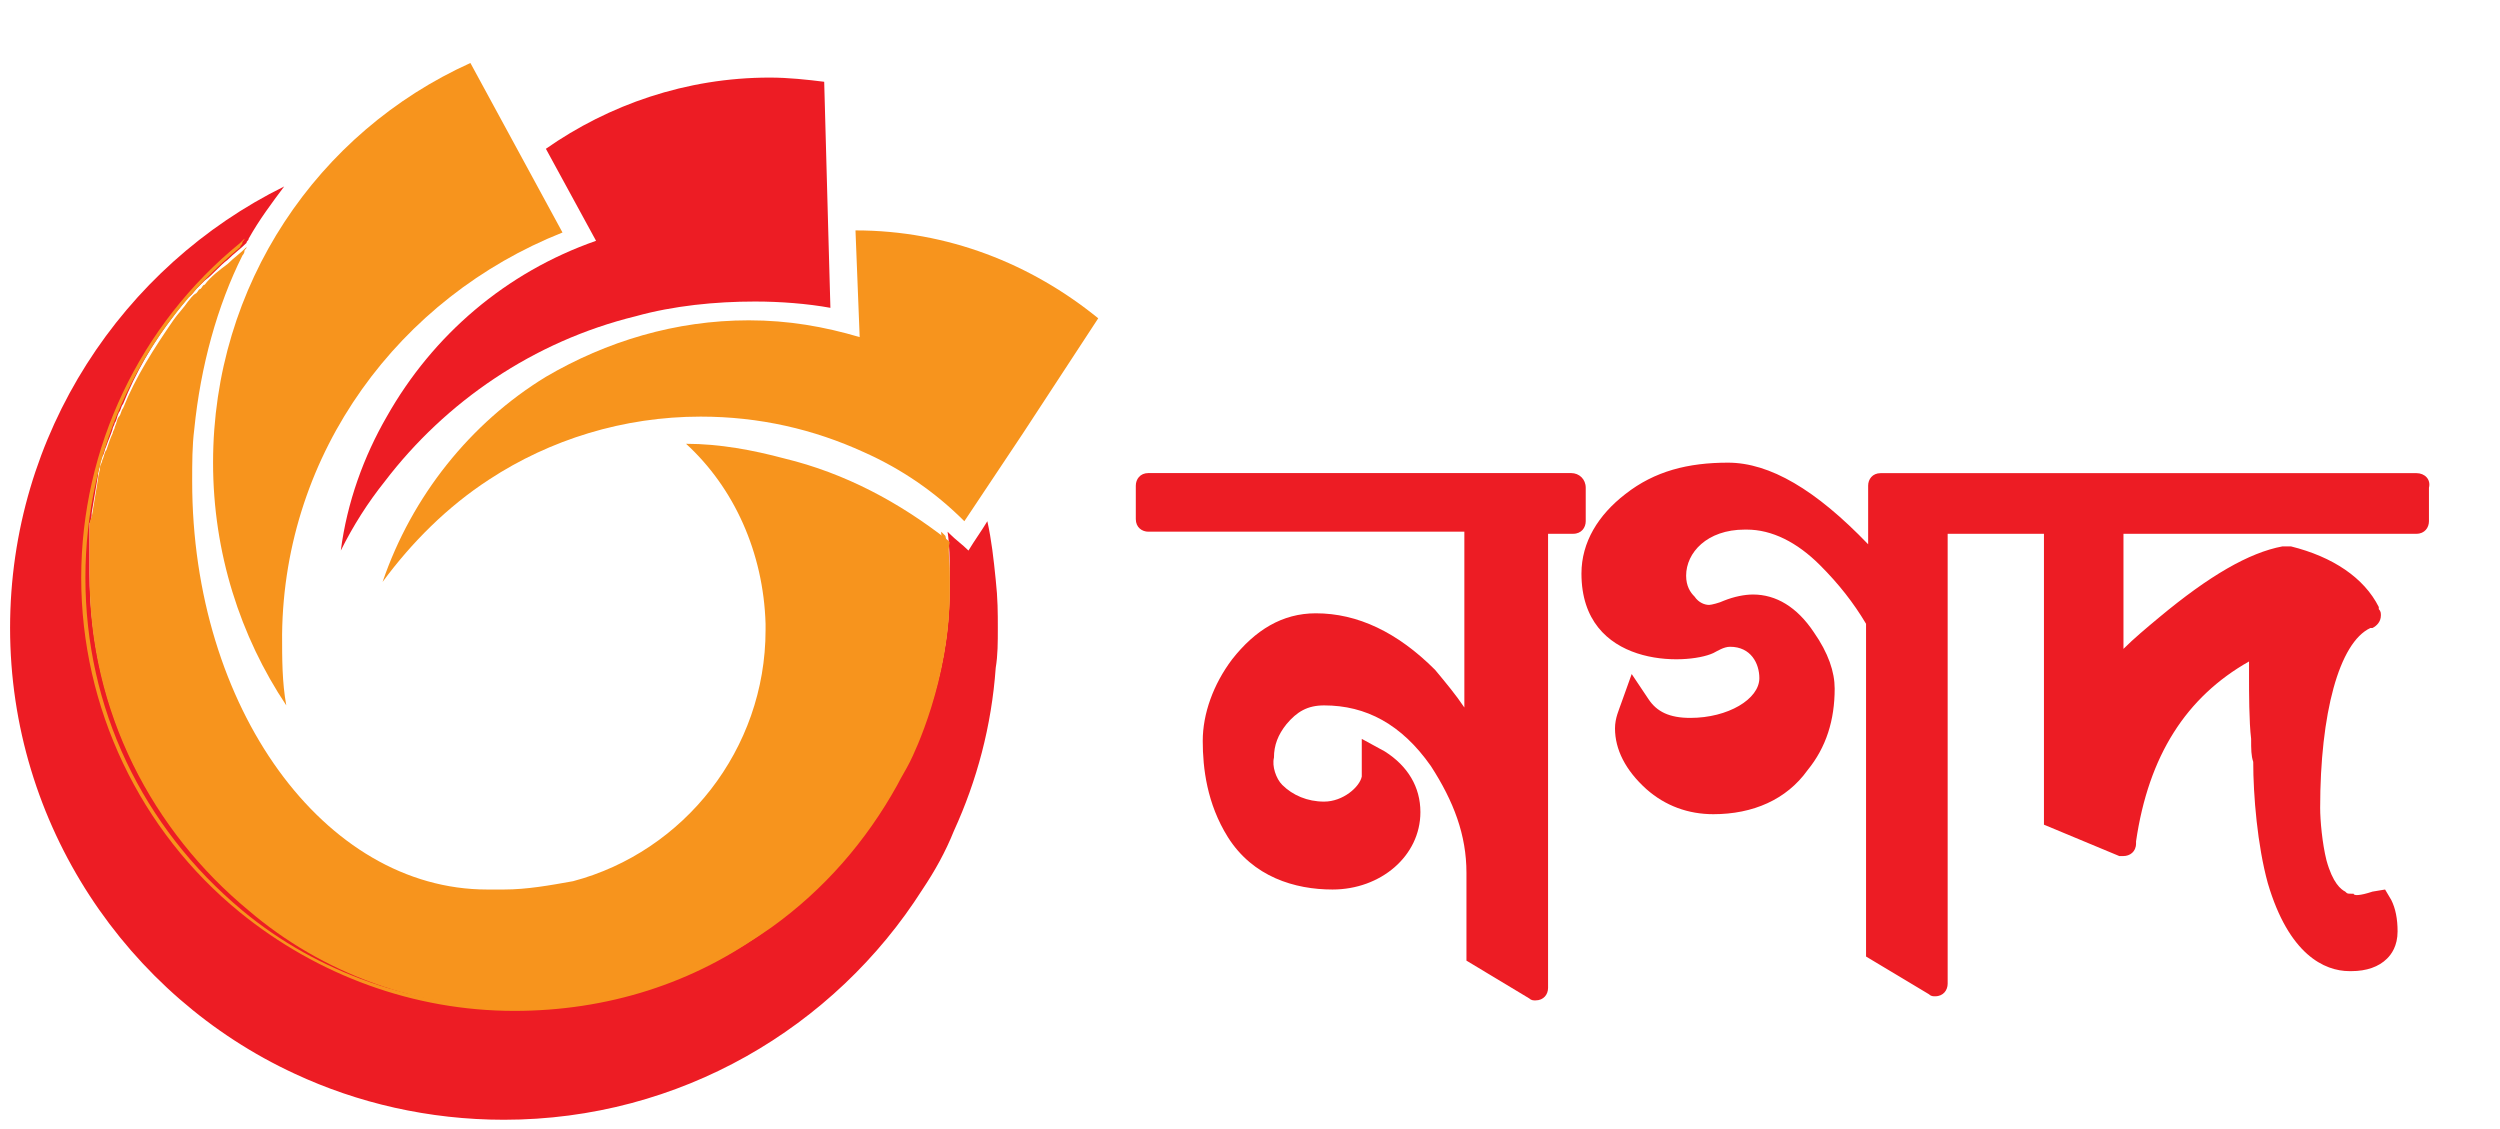 <svg width="31" height="14" viewBox="0 0 31 14" fill="none" xmlns="http://www.w3.org/2000/svg">
<path d="M19.481 5.866H14.24C14.136 5.866 14.084 5.944 14.084 6.022V6.437C14.084 6.541 14.162 6.593 14.24 6.593H18.158V8.773C18.054 8.617 17.924 8.461 17.795 8.306C17.328 7.839 16.834 7.605 16.316 7.605C15.9 7.605 15.563 7.813 15.278 8.176C15.044 8.487 14.914 8.851 14.914 9.188C14.914 9.525 14.966 9.966 15.226 10.381C15.537 10.874 16.056 11.03 16.523 11.03C17.12 11.03 17.613 10.615 17.613 10.07C17.613 9.759 17.457 9.499 17.172 9.318L16.886 9.162V9.499C16.886 9.525 16.886 9.551 16.886 9.577C16.886 9.603 16.886 9.629 16.886 9.629C16.86 9.759 16.653 9.94 16.419 9.94C16.212 9.94 16.03 9.862 15.9 9.733C15.822 9.655 15.771 9.499 15.797 9.395C15.797 9.24 15.848 9.11 15.952 8.98C16.082 8.825 16.212 8.747 16.419 8.747C16.938 8.747 17.379 8.98 17.743 9.499C18.028 9.94 18.184 10.355 18.184 10.823V11.912L18.962 12.38C18.988 12.405 19.014 12.405 19.04 12.405C19.144 12.405 19.196 12.328 19.196 12.25V6.619H19.507C19.611 6.619 19.663 6.541 19.663 6.463V6.048C19.663 5.944 19.585 5.866 19.481 5.866Z" fill="#ED1C24"/>
<path d="M29.964 5.867H25.293H24.67H23.321C23.217 5.867 23.165 5.944 23.165 6.022V6.749C22.517 6.074 21.946 5.737 21.427 5.737C20.934 5.737 20.518 5.841 20.155 6.126C19.818 6.386 19.61 6.723 19.61 7.112C19.61 8.28 20.908 8.254 21.245 8.098C21.297 8.072 21.375 8.02 21.453 8.02C21.712 8.02 21.816 8.228 21.816 8.409C21.816 8.669 21.427 8.902 20.96 8.902C20.7 8.902 20.544 8.825 20.441 8.669L20.233 8.358L20.103 8.721C20.077 8.799 20.026 8.902 20.026 9.032C20.026 9.292 20.155 9.551 20.415 9.785C20.648 9.992 20.934 10.096 21.245 10.096C21.738 10.096 22.153 9.914 22.413 9.551C22.646 9.266 22.75 8.928 22.75 8.539C22.75 8.332 22.672 8.098 22.491 7.839C22.283 7.527 22.023 7.372 21.738 7.372C21.634 7.372 21.505 7.397 21.375 7.449C21.323 7.475 21.219 7.501 21.193 7.501C21.141 7.501 21.064 7.475 21.012 7.397C20.96 7.346 20.908 7.268 20.908 7.138C20.908 6.853 21.167 6.567 21.634 6.567H21.66C21.972 6.567 22.283 6.723 22.568 7.008C22.802 7.242 22.984 7.475 23.139 7.735V11.861L23.918 12.328C23.944 12.354 23.97 12.354 23.996 12.354C24.099 12.354 24.151 12.276 24.151 12.198V6.619H24.644H25.267H25.345V10.226L26.279 10.615C26.305 10.615 26.331 10.615 26.331 10.615C26.409 10.615 26.487 10.563 26.487 10.459V10.433C26.642 9.37 27.109 8.643 27.888 8.202C27.888 8.254 27.888 8.332 27.888 8.409C27.888 8.565 27.888 8.954 27.914 9.162C27.914 9.292 27.914 9.37 27.94 9.447C27.94 9.863 27.992 10.485 28.121 10.952C28.381 11.835 28.822 12.042 29.133 12.042H29.159C29.341 12.042 29.497 11.99 29.6 11.886C29.652 11.835 29.73 11.731 29.73 11.549C29.73 11.393 29.704 11.264 29.652 11.16L29.575 11.03L29.419 11.056C29.263 11.108 29.185 11.108 29.185 11.082H29.159C29.107 11.082 29.107 11.082 29.081 11.056C29.029 11.03 28.926 10.952 28.848 10.667C28.796 10.459 28.77 10.174 28.77 10.018C28.77 8.851 29.004 7.968 29.393 7.787H29.419C29.471 7.761 29.523 7.709 29.523 7.631C29.523 7.605 29.523 7.579 29.497 7.553V7.527C29.315 7.164 28.926 6.904 28.407 6.775H28.355H28.303C27.888 6.853 27.395 7.138 26.772 7.657C26.616 7.787 26.461 7.916 26.331 8.046V6.619H29.964C30.067 6.619 30.119 6.541 30.119 6.463V6.048C30.145 5.944 30.067 5.867 29.964 5.867Z" fill="#ED1C24"/>
<path d="M12.373 7.787C12.373 7.968 12.373 8.124 12.347 8.28C12.295 9.006 12.113 9.681 11.828 10.304C11.724 10.563 11.594 10.797 11.438 11.03C10.349 12.743 8.428 13.885 6.249 13.885C5.315 13.885 4.432 13.677 3.654 13.314C1.578 12.354 0.125 10.226 0.125 7.787C0.125 5.374 1.526 3.298 3.524 2.312C3.369 2.519 3.213 2.727 3.083 2.96C3.083 2.986 3.057 2.986 3.057 3.012C2.979 3.09 2.901 3.142 2.824 3.22C2.72 3.298 2.642 3.402 2.538 3.479C2.512 3.505 2.486 3.531 2.486 3.531C2.46 3.557 2.434 3.583 2.434 3.583C2.408 3.609 2.382 3.661 2.331 3.687C2.279 3.765 2.201 3.843 2.149 3.921C1.889 4.258 1.682 4.621 1.526 5.01C1.5 5.036 1.5 5.088 1.474 5.114C1.448 5.166 1.448 5.218 1.422 5.244C1.422 5.27 1.396 5.296 1.396 5.322C1.371 5.4 1.345 5.452 1.319 5.529C1.293 5.581 1.293 5.633 1.267 5.659C1.267 5.685 1.241 5.711 1.241 5.737C1.241 5.789 1.215 5.841 1.215 5.893C1.189 6.048 1.163 6.204 1.137 6.36C1.137 6.412 1.137 6.438 1.111 6.489C1.111 6.515 1.111 6.541 1.111 6.593C1.111 6.645 1.111 6.697 1.111 6.723C1.111 6.775 1.111 6.827 1.111 6.879C1.111 6.956 1.111 7.034 1.111 7.112C1.111 8.773 1.864 10.278 3.083 11.238C4.017 11.99 5.185 12.457 6.456 12.457C7.624 12.457 8.688 12.094 9.57 11.445C10.219 10.979 10.738 10.382 11.127 9.681C11.179 9.577 11.231 9.499 11.283 9.396C11.594 8.747 11.776 8.046 11.776 7.294C11.776 7.242 11.776 7.19 11.776 7.112C11.776 6.931 11.776 6.775 11.75 6.593L11.776 6.619C11.854 6.697 11.931 6.749 12.009 6.827C12.087 6.697 12.165 6.593 12.243 6.463C12.295 6.697 12.321 6.931 12.347 7.19C12.373 7.424 12.373 7.605 12.373 7.787Z" fill="#ED1C24"/>
<path d="M6.975 2.883L5.833 0.781C3.939 1.637 2.642 3.531 2.642 5.737C2.642 6.853 2.979 7.891 3.55 8.747C3.498 8.461 3.498 8.176 3.498 7.865C3.524 5.607 4.951 3.687 6.975 2.883Z" fill="#F7941D"/>
<path d="M7.884 3.921C8.351 3.791 8.87 3.739 9.363 3.739C9.675 3.739 10.012 3.765 10.297 3.817L10.271 2.883L10.22 1.014C10.012 0.988 9.778 0.962 9.545 0.962C8.507 0.962 7.547 1.3 6.769 1.845L7.391 2.986C6.275 3.376 5.367 4.154 4.796 5.166C4.511 5.659 4.303 6.23 4.226 6.827C4.381 6.515 4.563 6.23 4.771 5.97C5.523 4.984 6.613 4.232 7.884 3.921Z" fill="#ED1C24"/>
<path d="M10.608 2.857L10.66 4.18C10.219 4.05 9.778 3.972 9.285 3.972C8.377 3.972 7.521 4.232 6.768 4.673C5.834 5.244 5.107 6.152 4.744 7.216C5.107 6.723 5.549 6.282 6.067 5.945C6.82 5.452 7.728 5.166 8.688 5.166C9.415 5.166 10.089 5.322 10.712 5.607C11.179 5.815 11.595 6.1 11.958 6.463L12.684 5.374L13.618 3.947C12.788 3.272 11.75 2.857 10.608 2.857Z" fill="#F7941D"/>
<path d="M11.776 7.164C11.776 7.216 11.776 7.268 11.776 7.346C11.776 8.435 11.335 9.344 11.283 9.447C11.231 9.551 11.179 9.629 11.127 9.733C10.738 10.434 10.219 11.03 9.57 11.497C8.688 12.12 7.624 12.509 6.457 12.509C5.185 12.509 3.992 12.068 3.083 11.29C1.89 10.304 1.111 8.825 1.111 7.164C1.111 7.086 1.111 7.008 1.111 6.93C1.111 6.879 1.111 6.827 1.111 6.775C1.111 6.723 1.111 6.671 1.111 6.645C1.111 6.619 1.111 6.593 1.111 6.541C1.111 6.489 1.111 6.463 1.137 6.412C1.163 6.256 1.189 6.1 1.215 5.944C1.215 5.893 1.241 5.841 1.241 5.789C1.241 5.763 1.267 5.737 1.267 5.711C1.293 5.659 1.293 5.607 1.319 5.581C1.345 5.503 1.371 5.425 1.397 5.374C1.397 5.348 1.423 5.322 1.423 5.296C1.449 5.244 1.449 5.192 1.475 5.166C1.501 5.14 1.501 5.088 1.526 5.062C1.682 4.673 1.916 4.31 2.149 3.972C2.201 3.895 2.279 3.817 2.331 3.739C2.357 3.713 2.383 3.661 2.435 3.635C2.461 3.609 2.461 3.583 2.487 3.583C2.513 3.557 2.513 3.531 2.538 3.531C2.616 3.427 2.72 3.35 2.824 3.272C2.902 3.194 2.98 3.142 3.057 3.064C3.057 3.09 3.031 3.09 3.031 3.116C3.031 3.142 3.006 3.168 3.006 3.168C2.694 3.791 2.487 4.543 2.409 5.322C2.383 5.529 2.383 5.737 2.383 5.97C2.383 8.773 4.018 11.03 6.041 11.03H6.067C6.119 11.03 6.197 11.03 6.249 11.03C6.535 11.03 6.82 10.978 7.105 10.927C8.481 10.563 9.493 9.292 9.493 7.813C9.493 7.787 9.493 7.761 9.493 7.735C9.467 6.853 9.103 6.048 8.507 5.503C8.922 5.503 9.337 5.581 9.726 5.685C10.479 5.867 11.153 6.23 11.75 6.697L11.776 6.723C11.75 6.827 11.776 7.008 11.776 7.164Z" fill="#F7941D"/>
<path d="M11.775 7.164C11.775 7.216 11.775 7.294 11.775 7.346C11.775 8.487 11.256 9.473 11.256 9.473C11.204 9.577 11.153 9.655 11.101 9.759C10.711 10.46 10.166 11.056 9.518 11.523C8.61 12.198 7.52 12.535 6.378 12.535C5.133 12.535 3.939 12.094 2.979 11.316C1.733 10.304 1.007 8.773 1.007 7.164C1.007 5.555 1.733 4.024 2.979 3.012L3.031 2.96C3.031 2.986 3.005 2.986 3.005 3.012C3.005 3.038 2.979 3.038 2.979 3.064C1.759 4.076 1.059 5.555 1.059 7.164C1.059 8.773 1.759 10.252 3.005 11.29C3.939 12.068 5.159 12.483 6.378 12.483C7.494 12.483 8.584 12.146 9.492 11.472C10.141 11.004 10.66 10.408 11.049 9.707C11.101 9.603 11.153 9.525 11.178 9.422C11.178 9.422 11.697 8.461 11.697 7.32C11.697 7.268 11.697 7.19 11.697 7.138C11.697 6.956 11.697 6.801 11.671 6.619V6.593L11.697 6.619L11.723 6.645C11.775 6.853 11.775 7.008 11.775 7.164Z" fill="#F7941D"/>
</svg>
